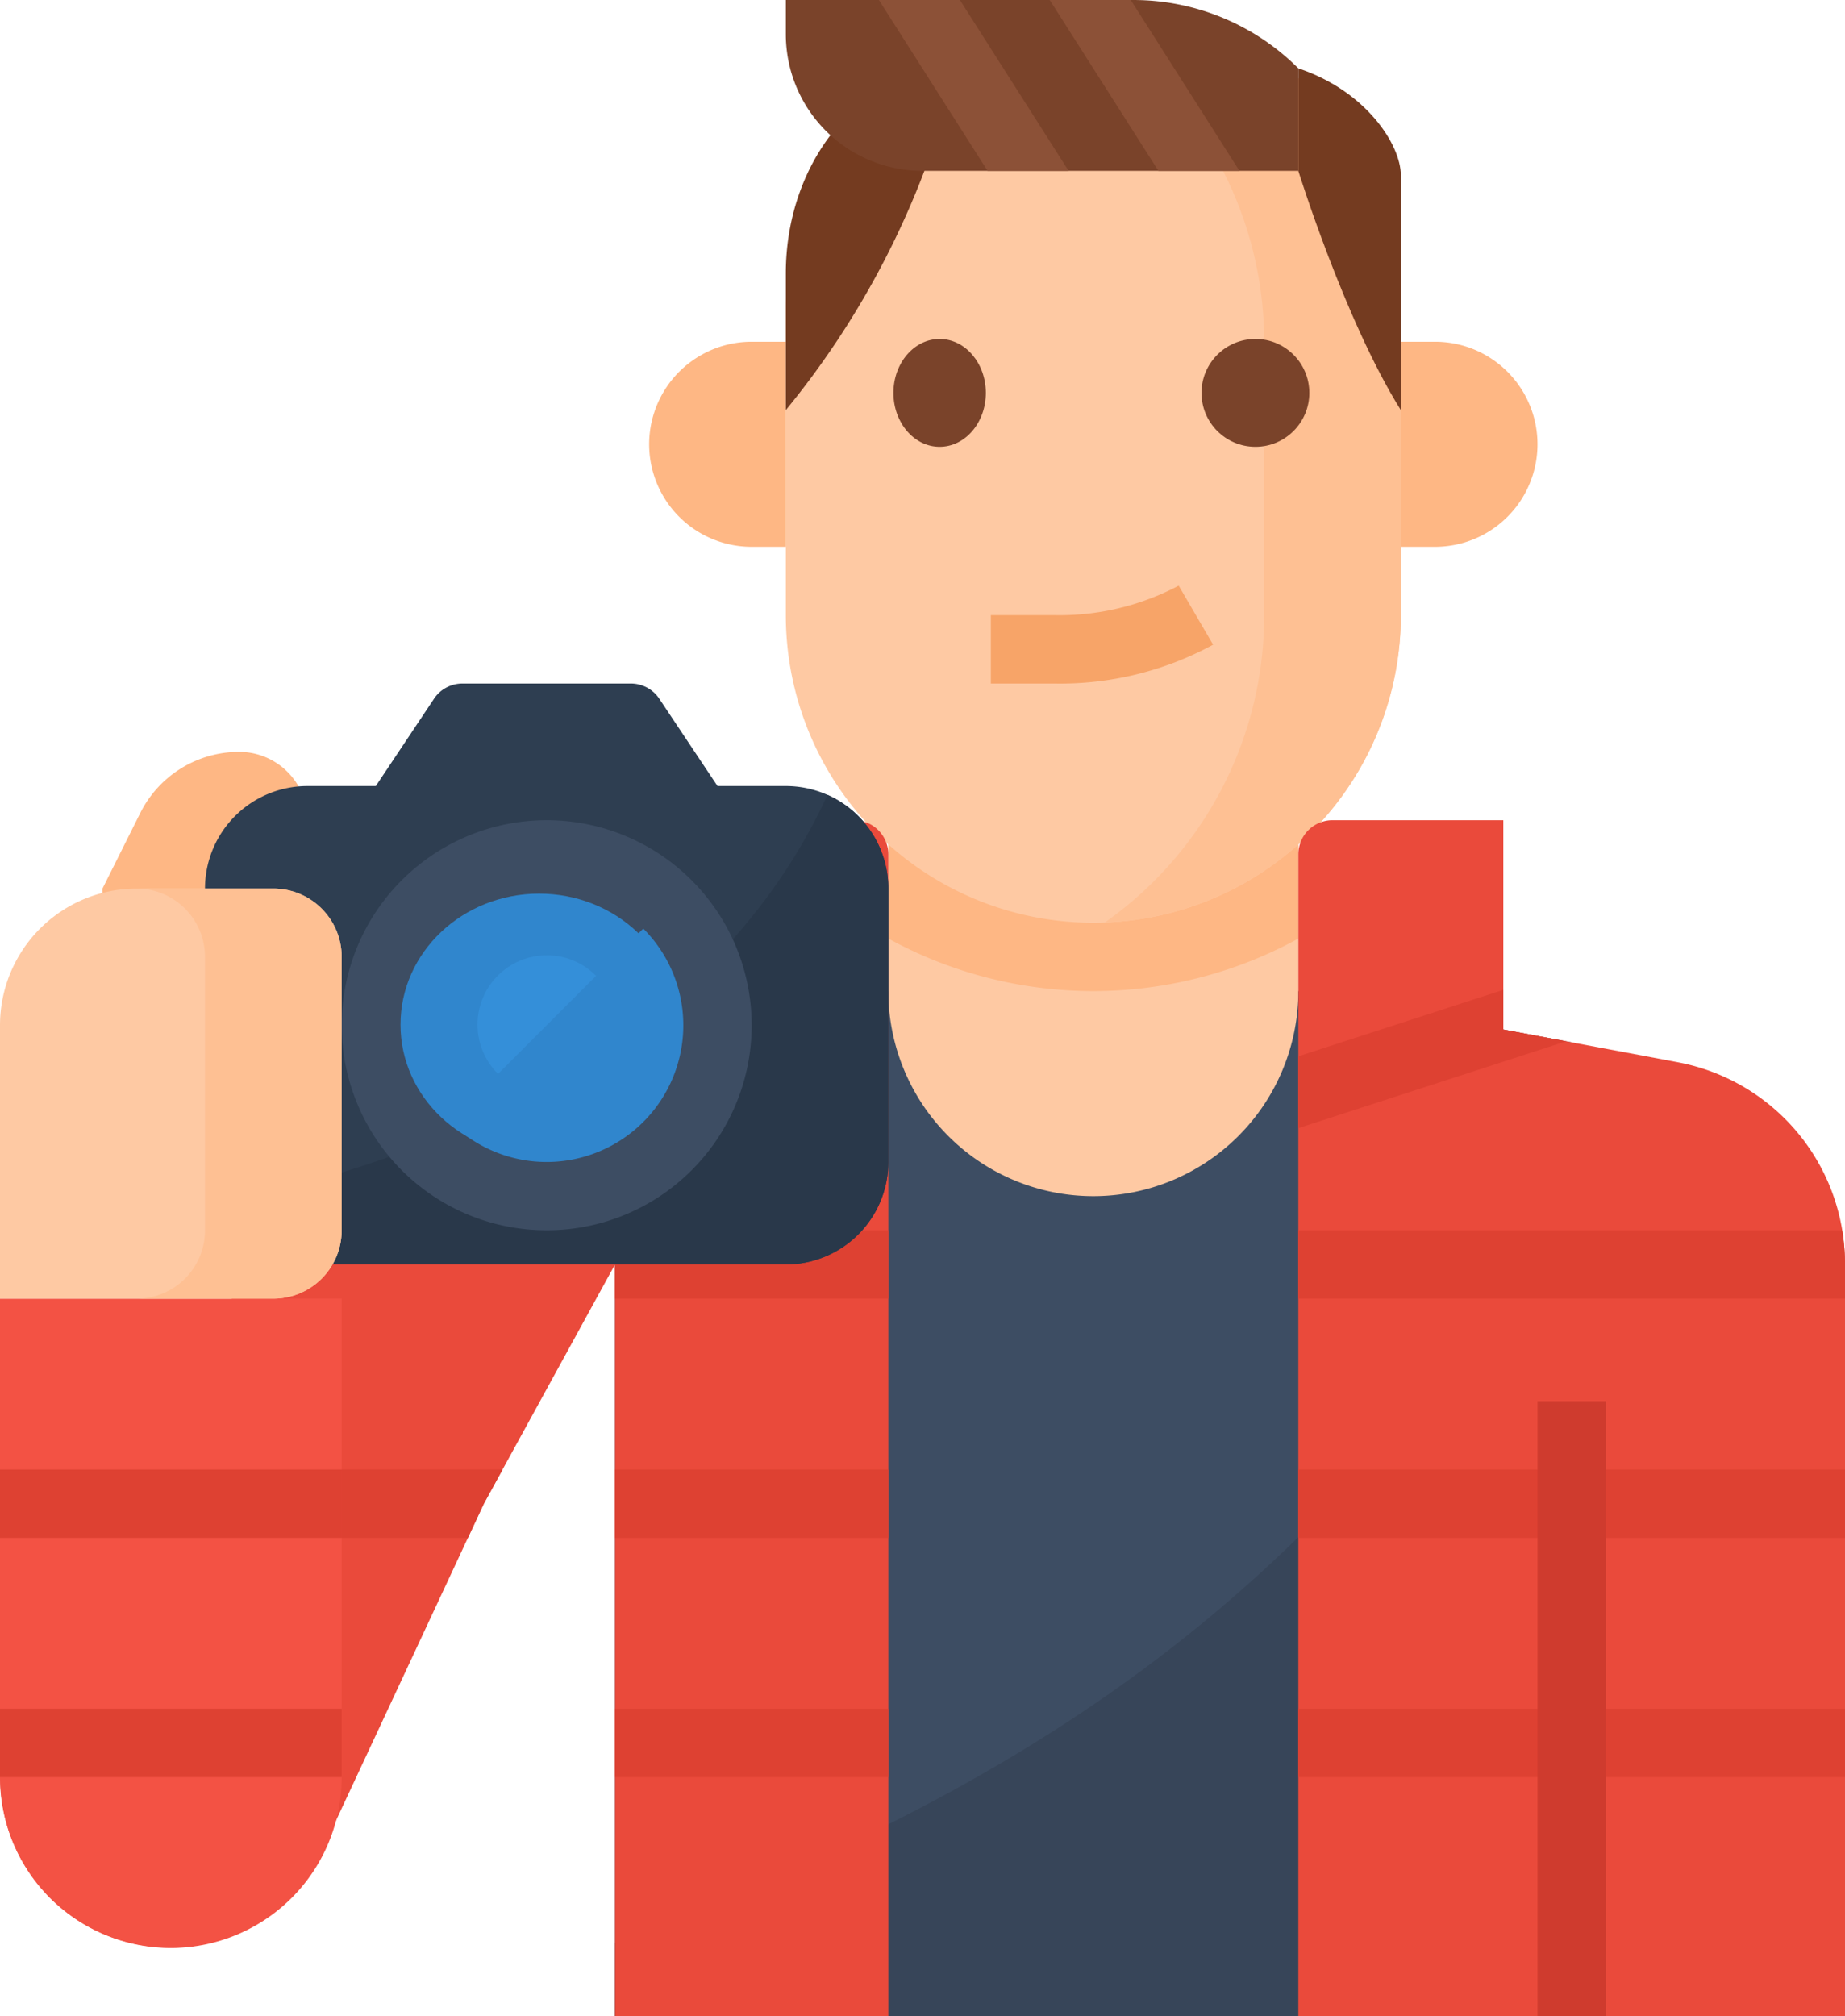 <svg xmlns="http://www.w3.org/2000/svg" width="119.775" height="130.865" viewBox="0 0 119.775 130.865"><g transform="translate(-40 -24)"><path d="M274.617,208H248v31.053h26.617Z" transform="translate(-150.33 -132.985)" fill="#fec9a3"/><path d="M274.617,217.9V208H248v9.9A27.683,27.683,0,0,0,274.617,217.9Z" transform="translate(-150.33 -132.985)" fill="#feb784"/><path d="M246.106,259.327v63.215H184V259.327L201.744,256a13.308,13.308,0,0,0,26.617,0Z" transform="translate(-104.075 -167.676)" fill="#3d4d63"/><path d="M370.218,104H368v13.308h2.218a6.654,6.654,0,0,0,0-13.308Z" transform="translate(-237.06 -57.819)" fill="#feb784"/><path d="M198.765,104h-.111a6.654,6.654,0,0,0,0,13.308h2.218V104Z" transform="translate(-109.857 -57.819)" fill="#feb784"/><path d="M263.925,43.964V63.927A19.962,19.962,0,0,1,244.7,83.876c-.244.008-.494.014-.74.014A19.964,19.964,0,0,1,224,63.929V43.964a19.964,19.964,0,0,1,17.227-19.774h0a19.963,19.963,0,0,1,22.694,19.774Z" transform="translate(-132.985 -0.002)" fill="#fec9a3"/><path d="M308.844,43.964V63.927a19.962,19.962,0,0,1-19.222,19.949,24.369,24.369,0,0,0,10.35-19.949V46.182A24.438,24.438,0,0,0,286.15,24.19a19.963,19.963,0,0,1,22.694,19.774Z" transform="translate(-177.903 -0.002)" fill="#fec093"/><ellipse cx="3" cy="3.5" rx="3" ry="3.5" transform="translate(98 46)" fill="#7a432a"/><circle cx="3.5" cy="3.5" r="3.5" transform="translate(118 46)" fill="#7a432a"/><path d="M276.129,163.006H272v4.436h4.129a20.743,20.743,0,0,0,10.3-2.52l-2.235-3.832A16.522,16.522,0,0,1,276.129,163.006Z" transform="translate(-167.676 -99.081)" fill="#f7a468"/><path d="M224,62.181V53.308C224,45.958,228.965,40,235.09,40l-.39,1.405A55.733,55.733,0,0,1,224,62.181Z" transform="translate(-132.985 -11.564)" fill="#743b20"/><path d="M350.654,62.181V46.927c0-1.937-2.218-5.449-6.654-6.927v6.654S347.007,56.346,350.654,62.181Z" transform="translate(-219.714 -11.564)" fill="#743b20"/><path d="M257.271,35.09h-24.4A8.872,8.872,0,0,1,224,26.218V24h22.561a15.146,15.146,0,0,1,10.71,4.436Z" transform="translate(-132.985)" fill="#7a432a"/><path d="M245.789,24l7.057,11.09h5.259L251.048,24Z" transform="translate(-148.732)" fill="#8c5137"/><path d="M285.789,24l7.057,11.09h5.259L291.048,24Z" transform="translate(-177.642)" fill="#8c5137"/><path d="M246.106,300.89v54.1H184v-4.78C208.928,340.688,229.406,329.143,246.106,300.89Z" transform="translate(-104.075 -200.12)" fill="#374559"/><path d="M368.633,231.709l-11.325-2.124V216h-11.09A2.218,2.218,0,0,0,344,218.218v75.414h35.489V244.789a13.308,13.308,0,0,0-10.855-13.08Z" transform="translate(-219.714 -138.767)" fill="#ea4a3b"/><path d="M95.489,216H84.4v13.308l-16.058,3.355a13.308,13.308,0,0,0-8.857,6.066L41.822,272.145a11.035,11.035,0,1,0,18.535,11.982l11.09-23.766,8.516-15.526v48.8H97.707V218.218A2.218,2.218,0,0,0,95.489,216Z" transform="translate(-0.038 -138.767)" fill="#ea4a3b"/><path d="M51.09,370.143A11.09,11.09,0,0,1,40,359.053V328H62.181v31.053A11.09,11.09,0,0,1,51.09,370.143Z" transform="translate(0 -219.714)" fill="#f35244"/><g transform="translate(40 88.24)"><path d="M184,368h17.744v4.436H184Z" transform="translate(-144.075 -336.863)" fill="#de4132"/><path d="M184,424h17.744v4.436H184Z" transform="translate(-144.075 -377.337)" fill="#de4132"/><path d="M184,314.218v2.218h17.744V312H184Z" transform="translate(-144.075 -296.39)" fill="#de4132"/><path d="M187.618,256.247v2.15l-4.75.992,18.058,5.753v-4.655Z" transform="translate(-143.257 -256.095)" fill="#de4132"/><path d="M357.308,258.277V255.7L344,260.014v4.663l17.381-5.637Z" transform="translate(-259.714 -255.698)" fill="#de4132"/><path d="M344,368h35.489v4.436H344Z" transform="translate(-259.714 -336.863)" fill="#de4132"/><path d="M379.489,314.173A13.3,13.3,0,0,0,379.3,312H344v4.436h35.489Z" transform="translate(-259.714 -296.39)" fill="#de4132"/><path d="M344,424h35.489v4.436H344Z" transform="translate(-259.714 -377.337)" fill="#de4132"/><path d="M120,372.436h8.194l1.035-2.218L130.445,368H120Z" transform="translate(-97.819 -336.863)" fill="#de4132"/><path d="M49.184,368H40v4.436H62.181V368Z" transform="translate(-40 -336.863)" fill="#de4132"/><path d="M40.99,424H40v4.436H62.181V424Z" transform="translate(-40 -377.337)" fill="#de4132"/></g><path d="M400,352h4.436v39.925H400Z" transform="translate(-260.187 -237.06)" fill="#cf3b2e"/><path d="M72.872,200a7.177,7.177,0,0,0-6.42,3.968L64,208.872v6.654h8.872v-6.654a4.436,4.436,0,0,0,0-8.872Z" transform="translate(-17.346 -127.203)" fill="#feb784"/><path d="M132.361,197.308v17.744a6.656,6.656,0,0,1-6.654,6.654H94.654A6.656,6.656,0,0,1,88,215.053V197.308a6.656,6.656,0,0,1,6.654-6.654H99.09l3.779-5.667a2.218,2.218,0,0,1,1.844-.987h10.935a2.218,2.218,0,0,1,1.844.987l3.779,5.667h4.436A6.659,6.659,0,0,1,132.361,197.308Z" transform="translate(-34.692 -115.639)" fill="#2e3e51"/><path d="M133.937,216.157V233.9a6.656,6.656,0,0,1-6.654,6.654H96.23a6.654,6.654,0,0,1-6.05-3.884c13.075-2.632,31.9-9.391,39.808-26.592A6.651,6.651,0,0,1,133.937,216.157Z" transform="translate(-36.268 -134.488)" fill="#29384a"/><path d="M133.308,242.617a13.308,13.308,0,1,1,13.308-13.308A13.308,13.308,0,0,1,133.308,242.617Z" transform="translate(-57.819 -138.767)" fill="#3d4d63"/><ellipse cx="9" cy="8.5" rx="9" ry="8.5" transform="translate(66 82)" fill="#3086cd"/><circle cx="4.5" cy="4.5" r="4.5" transform="translate(71 86)" fill="#348fd9"/><path d="M145.373,253.92a8.872,8.872,0,1,0,12.547-12.547Z" transform="translate(-76.158 -157.104)" fill="#3086cd"/><path d="M48.872,232A8.872,8.872,0,0,0,40,240.872v17.744H57.744a4.436,4.436,0,0,0,4.436-4.436V236.436A4.436,4.436,0,0,0,57.744,232Z" transform="translate(0 -150.33)" fill="#fec9a3"/><path d="M80.872,232H72a4.436,4.436,0,0,1,4.436,4.436v17.744A4.436,4.436,0,0,1,72,258.617h8.872a4.436,4.436,0,0,0,4.436-4.436V236.436A4.436,4.436,0,0,0,80.872,232Z" transform="translate(-23.128 -150.33)" fill="#fec093"/></g></svg>